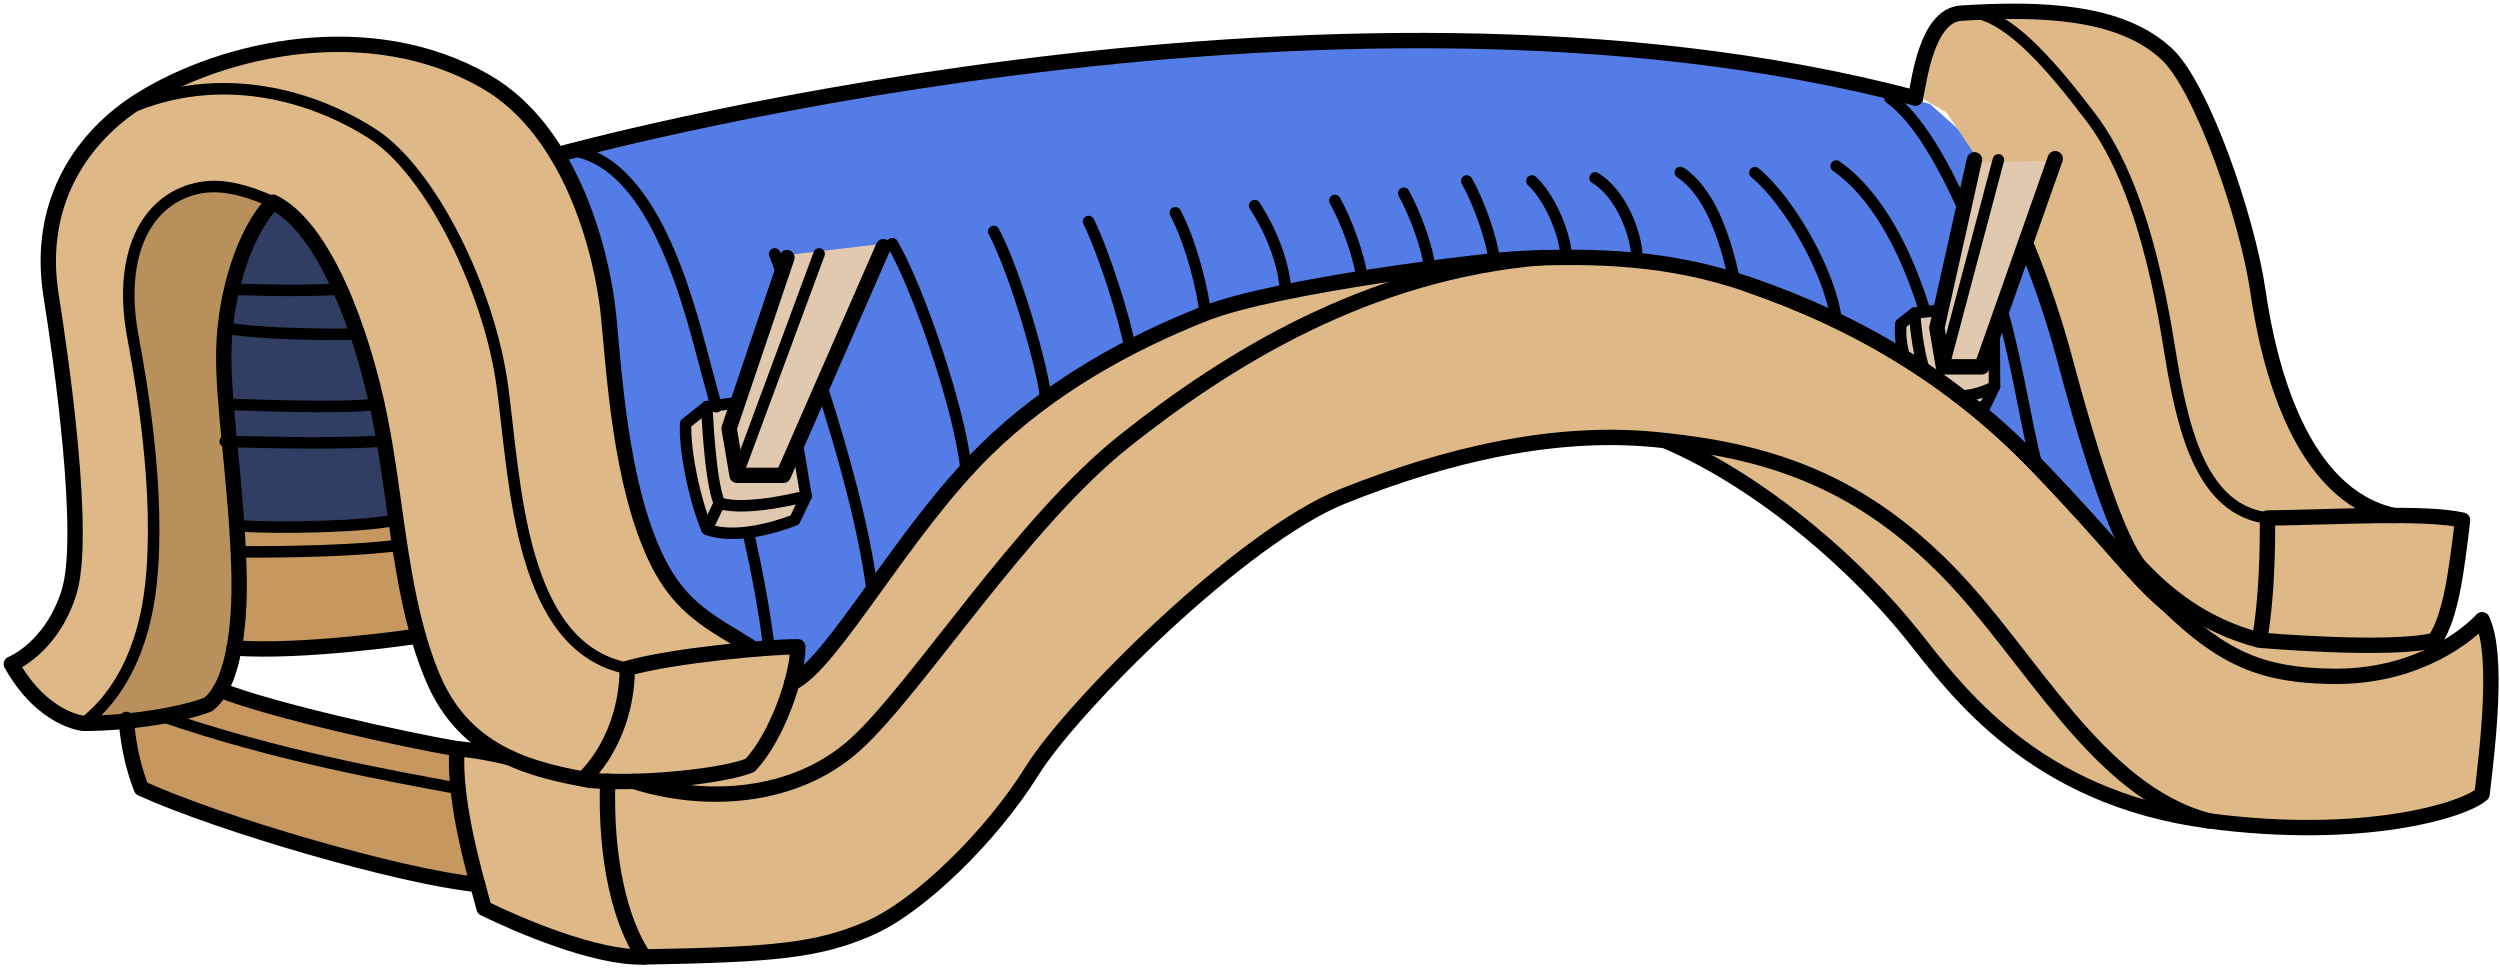 <svg width="651" height="252" viewBox="0 0 651 252" fill="none" xmlns="http://www.w3.org/2000/svg">
<path d="M567.318 158.42L582.808 165.84L609.918 168.1L634.098 166.71L625.438 173.63L598.058 176.13L583.968 171.74L573.488 164.25L567.318 158.42Z" fill="#DEB887"/>
<path d="M148.17 40.3L194.91 28.9L241.98 20.7L313.82 12.65L375.84 10.57L434.44 13.89L475.05 20.05L502.5 27.03L511.94 35.43L527.8 64.21L542.09 109.41L554.6 147.69L538.36 129.59L514.15 106.19L494.21 92.15L469.8 79.67L442.53 70.45L420.77 67.03L388.08 67.45L339.35 75.14L313.82 81.62L289.63 92.96L263.12 111.24L241.98 133.86L224.35 157.7L207.75 177.88V168.4L194.91 169.16L182.19 159.87L171.64 147.01L165.02 128.71L159.88 97.17L154.39 61.88L145.09 41.34L148.17 40.3Z" fill="#537CE6"/>
<path d="M159.649 202.33L184.389 201.82L195.319 199.27L206.179 177.88L215.839 169.53L229.839 150.28L257.249 115.69L285.489 94.23L308.829 82.13L339.349 75.14L384.309 67.45L430.049 67.03L464.099 77.74L500.639 95.55L531.629 122.46L552.069 144.87L573.489 164.25L583.969 171.74L604.169 176.03L625.439 173.63L646.879 162.76L648.199 188.35L646.329 206.79L623.279 213.97L583.789 215.11L561.019 209.74L548.609 206.98L528.509 196.22L521.439 189.48L505.059 174.8L483.889 150.04L464.499 132.91L449.539 122.46L430.989 114.75L405.209 114.66L389.209 118.04L362.289 125.1L339.979 134.33L321.559 146.92L295.019 170.49L278.239 187.03L261.969 210.43L242.649 230.82L228.479 240.73L209.909 247.55L193.439 249.81H168.689L145.989 244.82L129.159 238.02L126.529 236.77L121.959 220.74L118.879 195.92L131.309 196.62L142.429 200.63L151.749 202.89L159.649 202.33Z" fill="#DEB887"/>
<path d="M103.039 12.82L125.589 20.72L143.179 37.32L153.629 57.06L161.909 111.55L167.699 139.41L175.559 155.03L197.019 168.73L207.749 168.4L203.979 186.51L195.319 199.27L166.899 202.84L144.309 201.34L123.229 192.87L114.219 179.7L105.349 152.21L100.299 116.34L93.129 87.01L80.469 61.03L70.549 53.21L62.119 48.58L52.769 48.79L40.299 55.53L35.369 64.38L33.649 80.11L37.809 107.52L39.879 130.95L39.279 152.4L35.699 171.03L27.269 183.12L21.769 188.35L11.389 183.34L2.949 172.91L14.809 162.75L18.159 153.55L19.489 134.34L17.489 107.83L13.299 76.91L12.889 62.29L17.509 46.55L32.449 28.85L52.919 18.05L77.109 11.54L103.039 12.82Z" fill="#DEB887"/>
<path d="M498.76 24.58L506.08 4.82L520.41 3.12L547.37 5.37L565.75 15.69L577.44 40.3L587.61 67.03L590.43 93.29L597.96 111.14L610.53 127.93L622.62 134.89L641.25 136.58L634.1 168.04H604.17L586.66 166.71L567.32 158.42L553.13 143.19L542.89 107.6L531.31 73.33L519.65 48.3L506.85 29.29L498.76 24.58Z" fill="#DEB887"/>
<path d="M70.549 53.21L63.549 65.02L58.959 82.74V101.2L62.119 138.47L61.429 165.91L56.079 181.56L47.749 186.51L23.279 188.35L31.109 177.88L38.519 159.93L40.219 140.35L38.499 115.31L32.919 75.29L36.269 60.54L46.429 50.79L56.399 48.71L65.329 50.34L70.549 53.21Z" fill="#B8905C"/>
<path d="M57.98 179.94L118.88 195.92L119.28 212.91L124.7 230.34L99.42 224.4L68.15 216.76L36.08 205.76L32.92 186.94L44.45 185.9L54.39 183.27L57.98 179.94Z" fill="#C79760"/>
<path d="M61.619 136.3L84.479 137.07L102.979 135.37L107.979 165.76L74.459 168.73L61.619 168.78V136.3Z" fill="#C79760"/>
<path d="M70.549 53.21L78.809 59.72L88.169 76.84L100.299 116.34L102.979 135.37L83.029 137.26L62.119 138.47L60.139 115.13L58.639 94.23L60.979 72.75L65.629 60.91L70.549 53.21Z" fill="#303E63"/>
<path d="M191.28 104.82L184.65 105.83L178.52 111.13L180.79 127.41L184.08 137.81L197.72 138.11L206.22 135.69L209.96 128.63L207.09 116.68L230.05 63.46L205.24 66.38L191.28 104.82Z" fill="#E0C9AF"/>
<path d="M495.898 93.5L494.568 84.44L497.958 81.55L505.308 80.21L514.428 42.28L535.008 41.82L523.608 75.74L519.328 93.81L518.908 101.58L517.158 106.04L513.718 106.8L495.898 93.5Z" fill="#E0C9AF"/>
<path d="M195.319 168.4C185.909 162.38 177.399 158.92 171.039 145.81C161.439 126.05 159.929 96.49 158.429 81.81C156.929 67.13 149.389 34.37 126.429 21.2C96.489 4.02 58.289 12.32 36.319 26.18C21.829 35.32 9.399 52.38 13.299 76.92C15.939 93.48 22.519 139.41 18.009 154.1C13.489 168.78 2.949 172.92 2.949 172.92C11.229 187.6 21.769 188.36 21.769 188.36C33.819 188.36 47.369 186.1 54.149 183.47C60.549 178.76 62.619 163.71 62.239 149.02C61.659 126.24 57.909 105.16 58.289 90.86C58.669 76.55 63.559 60.37 71.089 52.65C84.449 59.14 94.429 86.34 98.949 108.93C103.469 131.52 104.219 156.74 112.879 176.88C121.539 197.02 139.729 200.62 153.729 203.23C168.599 204.36 189.119 201.91 195.329 199.28C202.109 192.13 207.749 176.5 207.749 168.41C200.219 168.41 175.189 170.67 163.329 174.06C163.329 184.98 159.189 195.71 151.909 202.89" stroke="black" stroke-width="4" stroke-miterlimit="10" stroke-linecap="round" stroke-linejoin="round"/>
<path d="M32.92 28.5C57.34 17.62 81.83 24.98 97.25 35.03C112.12 44.72 127.46 75.41 130.85 100.82C134.24 126.23 135.37 168.49 163.32 174.04" stroke="black" stroke-width="3" stroke-miterlimit="10" stroke-linecap="round" stroke-linejoin="round"/>
<path d="M71.09 52.63C60.359 47.74 53.58 47.74 47.749 50.18C36.08 55.07 31.23 69.38 34.569 87.45C36.59 98.38 41.969 128.01 39.279 152.39C37.52 168.31 31.439 180.91 21.77 188.34" stroke="black" stroke-width="3" stroke-miterlimit="10" stroke-linecap="round" stroke-linejoin="round"/>
<path d="M132.839 197.36C124.239 195.22 118.999 194.98 118.999 194.98C118.009 209.1 123.939 228.49 126.059 236.53C134.669 240.77 155.139 249.61 167.709 249.19C161.639 240.3 157.549 224.05 158.249 203.45" stroke="black" stroke-width="4" stroke-miterlimit="10" stroke-linecap="round" stroke-linejoin="round"/>
<path d="M646.329 161.43C650.659 170.28 647.839 193.99 646.329 206.79C641.439 211.12 615.079 219.03 575.179 213.76C529.389 207.71 509.289 179.57 497.999 165.38C484.819 148.82 460.349 126.23 433.619 114.74C405.379 111.35 376.019 118.69 349.669 129.23C323.319 139.77 279.269 183.82 268.729 200.76C258.189 217.7 239.369 236.15 226.189 241.8C213.009 247.45 202.099 248.58 167.699 249.19" stroke="black" stroke-width="4" stroke-miterlimit="10" stroke-linecap="round" stroke-linejoin="round"/>
<path d="M206.18 177.88C216.69 173.1 234.99 138.46 256.64 117.19C273.37 100.75 294 89.42 313.82 81.61C332.13 74.4 386.28 67.76 396 67.33C416.23 66.44 434.97 67.12 455 73.99C484.65 84.15 509.49 99.4 530.39 121.14C551.28 142.88 555.52 149.94 564.27 157.28" stroke="black" stroke-width="4" stroke-miterlimit="10" stroke-linecap="round" stroke-linejoin="round"/>
<path d="M564.26 157.29C579.22 171.97 589.67 175.76 606.8 176.11C627.13 176.53 640.4 167.45 646.33 161.43" stroke="black" stroke-width="4" stroke-miterlimit="10" stroke-linecap="round" stroke-linejoin="round"/>
<path d="M433.629 114.75C462.899 117.76 485.209 126.51 506.949 148.54C528.689 170.56 546.009 206.14 575.189 213.76" stroke="black" stroke-width="4" stroke-miterlimit="10" stroke-linecap="round" stroke-linejoin="round"/>
<path d="M165.02 203.46C183.09 209.24 206.81 208.39 222.9 193.71C238.99 179.03 266.1 136.02 292.92 114.75C319.74 93.48 356.17 70.79 401.91 67.03" stroke="black" stroke-width="4" stroke-miterlimit="10" stroke-linecap="round" stroke-linejoin="round"/>
<path d="M145.09 40.3C145.09 40.3 344.74 -15.26 498.76 25.51" stroke="black" stroke-width="4" stroke-miterlimit="10" stroke-linecap="round" stroke-linejoin="round"/>
<path d="M527.5 63.48C531.95 74.2 535.44 85.18 537.66 93.5C543.56 115.69 551.47 141.67 557.68 148.07C563.89 154.47 573.3 162.77 588.36 166.71C590.81 153.34 590.43 134.89 590.43 134.89C607.75 134.7 631.47 133.2 641.25 135.45C639.56 149.76 638.19 160.15 634.1 166.7C622.43 169.7 588.36 166.7 588.36 166.7" stroke="black" stroke-width="4" stroke-miterlimit="10" stroke-linecap="round" stroke-linejoin="round"/>
<path d="M623.28 134.23C599 128.78 590.81 95.46 587.99 75.98C585.17 56.5 573.31 22.58 564.27 14.11C552.16 2.76 531.309 2.13 510.719 3.42C501.679 3.98 499.8 21.01 498.77 25.53" stroke="black" stroke-width="4" stroke-miterlimit="10" stroke-linecap="round" stroke-linejoin="round"/>
<path d="M508.43 3.95C519.93 -1.16 535.2 18.54 544.21 30.24C559.94 50.66 564.16 87.34 565.95 96.86C568.77 111.84 573.39 132.82 590.42 134.9" stroke="black" stroke-width="3" stroke-miterlimit="10" stroke-linecap="round" stroke-linejoin="round"/>
<path d="M194.889 138.83C197.129 148.77 199.039 158.87 200.249 168.74" stroke="black" stroke-width="3" stroke-miterlimit="10" stroke-linecap="round" stroke-linejoin="round"/>
<path d="M149.148 39.22C171.228 42.65 180.038 81.94 184.078 96.86C184.868 99.79 185.698 102.81 186.528 105.9" stroke="black" stroke-width="3" stroke-miterlimit="10" stroke-linecap="round" stroke-linejoin="round"/>
<path d="M214.039 100.81C219.519 117.79 225.029 137.57 227.129 153.86" stroke="black" stroke-width="3" stroke-miterlimit="10" stroke-linecap="round" stroke-linejoin="round"/>
<path d="M201.719 66.12C202.229 67.43 202.859 69.08 203.589 71.02" stroke="black" stroke-width="3" stroke-miterlimit="10" stroke-linecap="round" stroke-linejoin="round"/>
<path d="M232.379 63.46C239.189 75.22 250.059 106.82 251.589 122.46" stroke="black" stroke-width="3" stroke-miterlimit="10" stroke-linecap="round" stroke-linejoin="round"/>
<path d="M258.77 60.28C264.6 71.26 271.899 96.97 272.299 103.98" stroke="black" stroke-width="3" stroke-miterlimit="10" stroke-linecap="round" stroke-linejoin="round"/>
<path d="M283.469 57.68C287.559 66 292.819 82.79 294.239 90.49" stroke="black" stroke-width="3" stroke-miterlimit="10" stroke-linecap="round" stroke-linejoin="round"/>
<path d="M306.059 55.4C310.339 63.55 313.349 76.16 313.819 81.62" stroke="black" stroke-width="3" stroke-miterlimit="10" stroke-linecap="round" stroke-linejoin="round"/>
<path d="M326.709 53.54C330.519 59.32 334.269 67.72 334.819 76.04" stroke="black" stroke-width="3" stroke-miterlimit="10" stroke-linecap="round" stroke-linejoin="round"/>
<path d="M511.299 54.36C506.099 42.84 499.409 30.67 492.109 25.52" stroke="black" stroke-width="3" stroke-miterlimit="10" stroke-linecap="round" stroke-linejoin="round"/>
<path d="M530.379 121.15C527.469 110.27 525.539 95.53 521.309 80.73" stroke="black" stroke-width="3" stroke-miterlimit="10" stroke-linecap="round" stroke-linejoin="round"/>
<path d="M347.6 52.2C350.53 57.38 354.03 66.8 354.66 72.51" stroke="black" stroke-width="3" stroke-miterlimit="10" stroke-linecap="round" stroke-linejoin="round"/>
<path d="M365.539 50.32C368.349 55.29 371.709 64.32 372.309 69.79" stroke="black" stroke-width="3" stroke-miterlimit="10" stroke-linecap="round" stroke-linejoin="round"/>
<path d="M381.949 47.12C384.879 52.31 388.389 61.74 389.019 67.45" stroke="black" stroke-width="3" stroke-miterlimit="10" stroke-linecap="round" stroke-linejoin="round"/>
<path d="M398.898 47.12C403.308 51.12 407.098 59.85 407.728 65.56" stroke="black" stroke-width="3" stroke-miterlimit="10" stroke-linecap="round" stroke-linejoin="round"/>
<path d="M415.369 46.32C421.959 50.33 425.549 59.86 426.169 65.57" stroke="black" stroke-width="3" stroke-miterlimit="10" stroke-linecap="round" stroke-linejoin="round"/>
<path d="M478.139 43.24C485.359 48.22 494.479 59.23 501.209 80.96" stroke="black" stroke-width="3" stroke-miterlimit="10" stroke-linecap="round" stroke-linejoin="round"/>
<path d="M456.969 44.97C465.819 52.2 476.719 71.17 478.139 83.45" stroke="black" stroke-width="3" stroke-miterlimit="10" stroke-linecap="round" stroke-linejoin="round"/>
<path d="M437.559 44.89C444.759 49.67 448.939 60.5 451.609 72.89" stroke="black" stroke-width="3" stroke-miterlimit="10" stroke-linecap="round" stroke-linejoin="round"/>
<path d="M42.219 186.51C72.119 196.82 101.209 201.96 119.279 205.32" stroke="black" stroke-width="3" stroke-miterlimit="10" stroke-linecap="round" stroke-linejoin="round"/>
<path d="M57.35 179.7C71.56 185.24 105.15 192.6 118.99 194.98" stroke="black" stroke-width="4" stroke-miterlimit="10" stroke-linecap="round" stroke-linejoin="round"/>
<path d="M32.92 187.34C32.92 187.34 33.16 196.03 36.83 205.32C57.35 214.61 104.06 228.28 124.37 230.34" stroke="black" stroke-width="4" stroke-miterlimit="10" stroke-linecap="round" stroke-linejoin="round"/>
<path d="M58.639 85.42C70.899 87.46 93.129 87.02 93.129 87.02" stroke="black" stroke-width="3" stroke-miterlimit="10" stroke-linecap="round" stroke-linejoin="round"/>
<path d="M58.639 114.94C58.639 114.94 86.009 115.79 98.129 114.94" stroke="black" stroke-width="3" stroke-miterlimit="10" stroke-linecap="round" stroke-linejoin="round"/>
<path d="M61.988 143.69C75.098 143.82 94.778 143.35 104.068 141.92" stroke="black" stroke-width="3" stroke-miterlimit="10" stroke-linecap="round" stroke-linejoin="round"/>
<path d="M60.34 75.29C60.34 75.29 76.81 76.02 88.59 75.29" stroke="black" stroke-width="3" stroke-miterlimit="10" stroke-linecap="round" stroke-linejoin="round"/>
<path d="M58.85 105.25C58.85 105.25 89.91 106.58 97.53 105.25" stroke="black" stroke-width="3" stroke-miterlimit="10" stroke-linecap="round" stroke-linejoin="round"/>
<path d="M62.119 136.91C72.399 137.71 96.339 137.12 103.099 135.35" stroke="black" stroke-width="3" stroke-miterlimit="10" stroke-linecap="round" stroke-linejoin="round"/>
<path d="M60.978 168.73C78.709 170.09 107.988 165.76 107.988 165.76" stroke="black" stroke-width="4" stroke-miterlimit="10" stroke-linecap="round" stroke-linejoin="round"/>
<path d="M230.049 64.22L203.979 123.78H191.939L189.859 111.55L204.919 67.08" stroke="black" stroke-width="4" stroke-miterlimit="10" stroke-linecap="round" stroke-linejoin="round"/>
<path d="M191.939 123.78L213.299 66.12" stroke="black" stroke-width="3" stroke-miterlimit="10" stroke-linecap="round" stroke-linejoin="round"/>
<path d="M192.138 104.82L184.068 105.9C184.068 105.9 184.778 124.96 187.318 131.03C194.688 133.29 209.908 129.19 209.908 129.19L207.888 117.14" stroke="black" stroke-width="3" stroke-miterlimit="10" stroke-linecap="round" stroke-linejoin="round"/>
<path d="M209.91 129.2L206.95 135.41C206.95 135.41 192.97 141.2 184.08 137.81C180.27 128.49 178.15 115.65 178.57 110.28L184.08 105.9" stroke="black" stroke-width="3" stroke-miterlimit="10" stroke-linecap="round" stroke-linejoin="round"/>
<path d="M187.32 131.03L184.08 137.81" stroke="black" stroke-width="3" stroke-miterlimit="10" stroke-linecap="round" stroke-linejoin="round"/>
<path d="M535.179 41.33L516.069 95.52H506.079L504.359 85.38L514.149 41.61" stroke="black" stroke-width="4" stroke-miterlimit="10" stroke-linecap="round" stroke-linejoin="round"/>
<path d="M506.08 95.52L520.38 41.63" stroke="black" stroke-width="3" stroke-miterlimit="10" stroke-linecap="round" stroke-linejoin="round"/>
<path d="M509.469 103.15C515.199 103.24 519.369 100.61 519.369 100.61L519.289 87.06" stroke="black" stroke-width="3" stroke-miterlimit="10" stroke-linecap="round" stroke-linejoin="round"/>
<path d="M505.309 80.73L498.549 81.55C498.549 81.55 499.209 91.82 501.309 96.86" stroke="black" stroke-width="3" stroke-miterlimit="10" stroke-linecap="round" stroke-linejoin="round"/>
<path d="M495.9 93.5C495.51 90.87 494.639 88.77 494.989 84.33L498.539 81.56" stroke="black" stroke-width="3" stroke-miterlimit="10" stroke-linecap="round" stroke-linejoin="round"/>
<path d="M519.37 100.61L516.91 105.76C516.91 105.76 515.63 106.05 514.01 106.38" stroke="black" stroke-width="3" stroke-miterlimit="10" stroke-linecap="round" stroke-linejoin="round"/>
<path d="M454.988 74C484.638 84.16 509.478 99.41 530.378 121.15C551.268 142.89 555.508 149.95 564.258 157.29" stroke="black" stroke-width="4" stroke-miterlimit="10" stroke-linecap="round" stroke-linejoin="round"/>
</svg>
